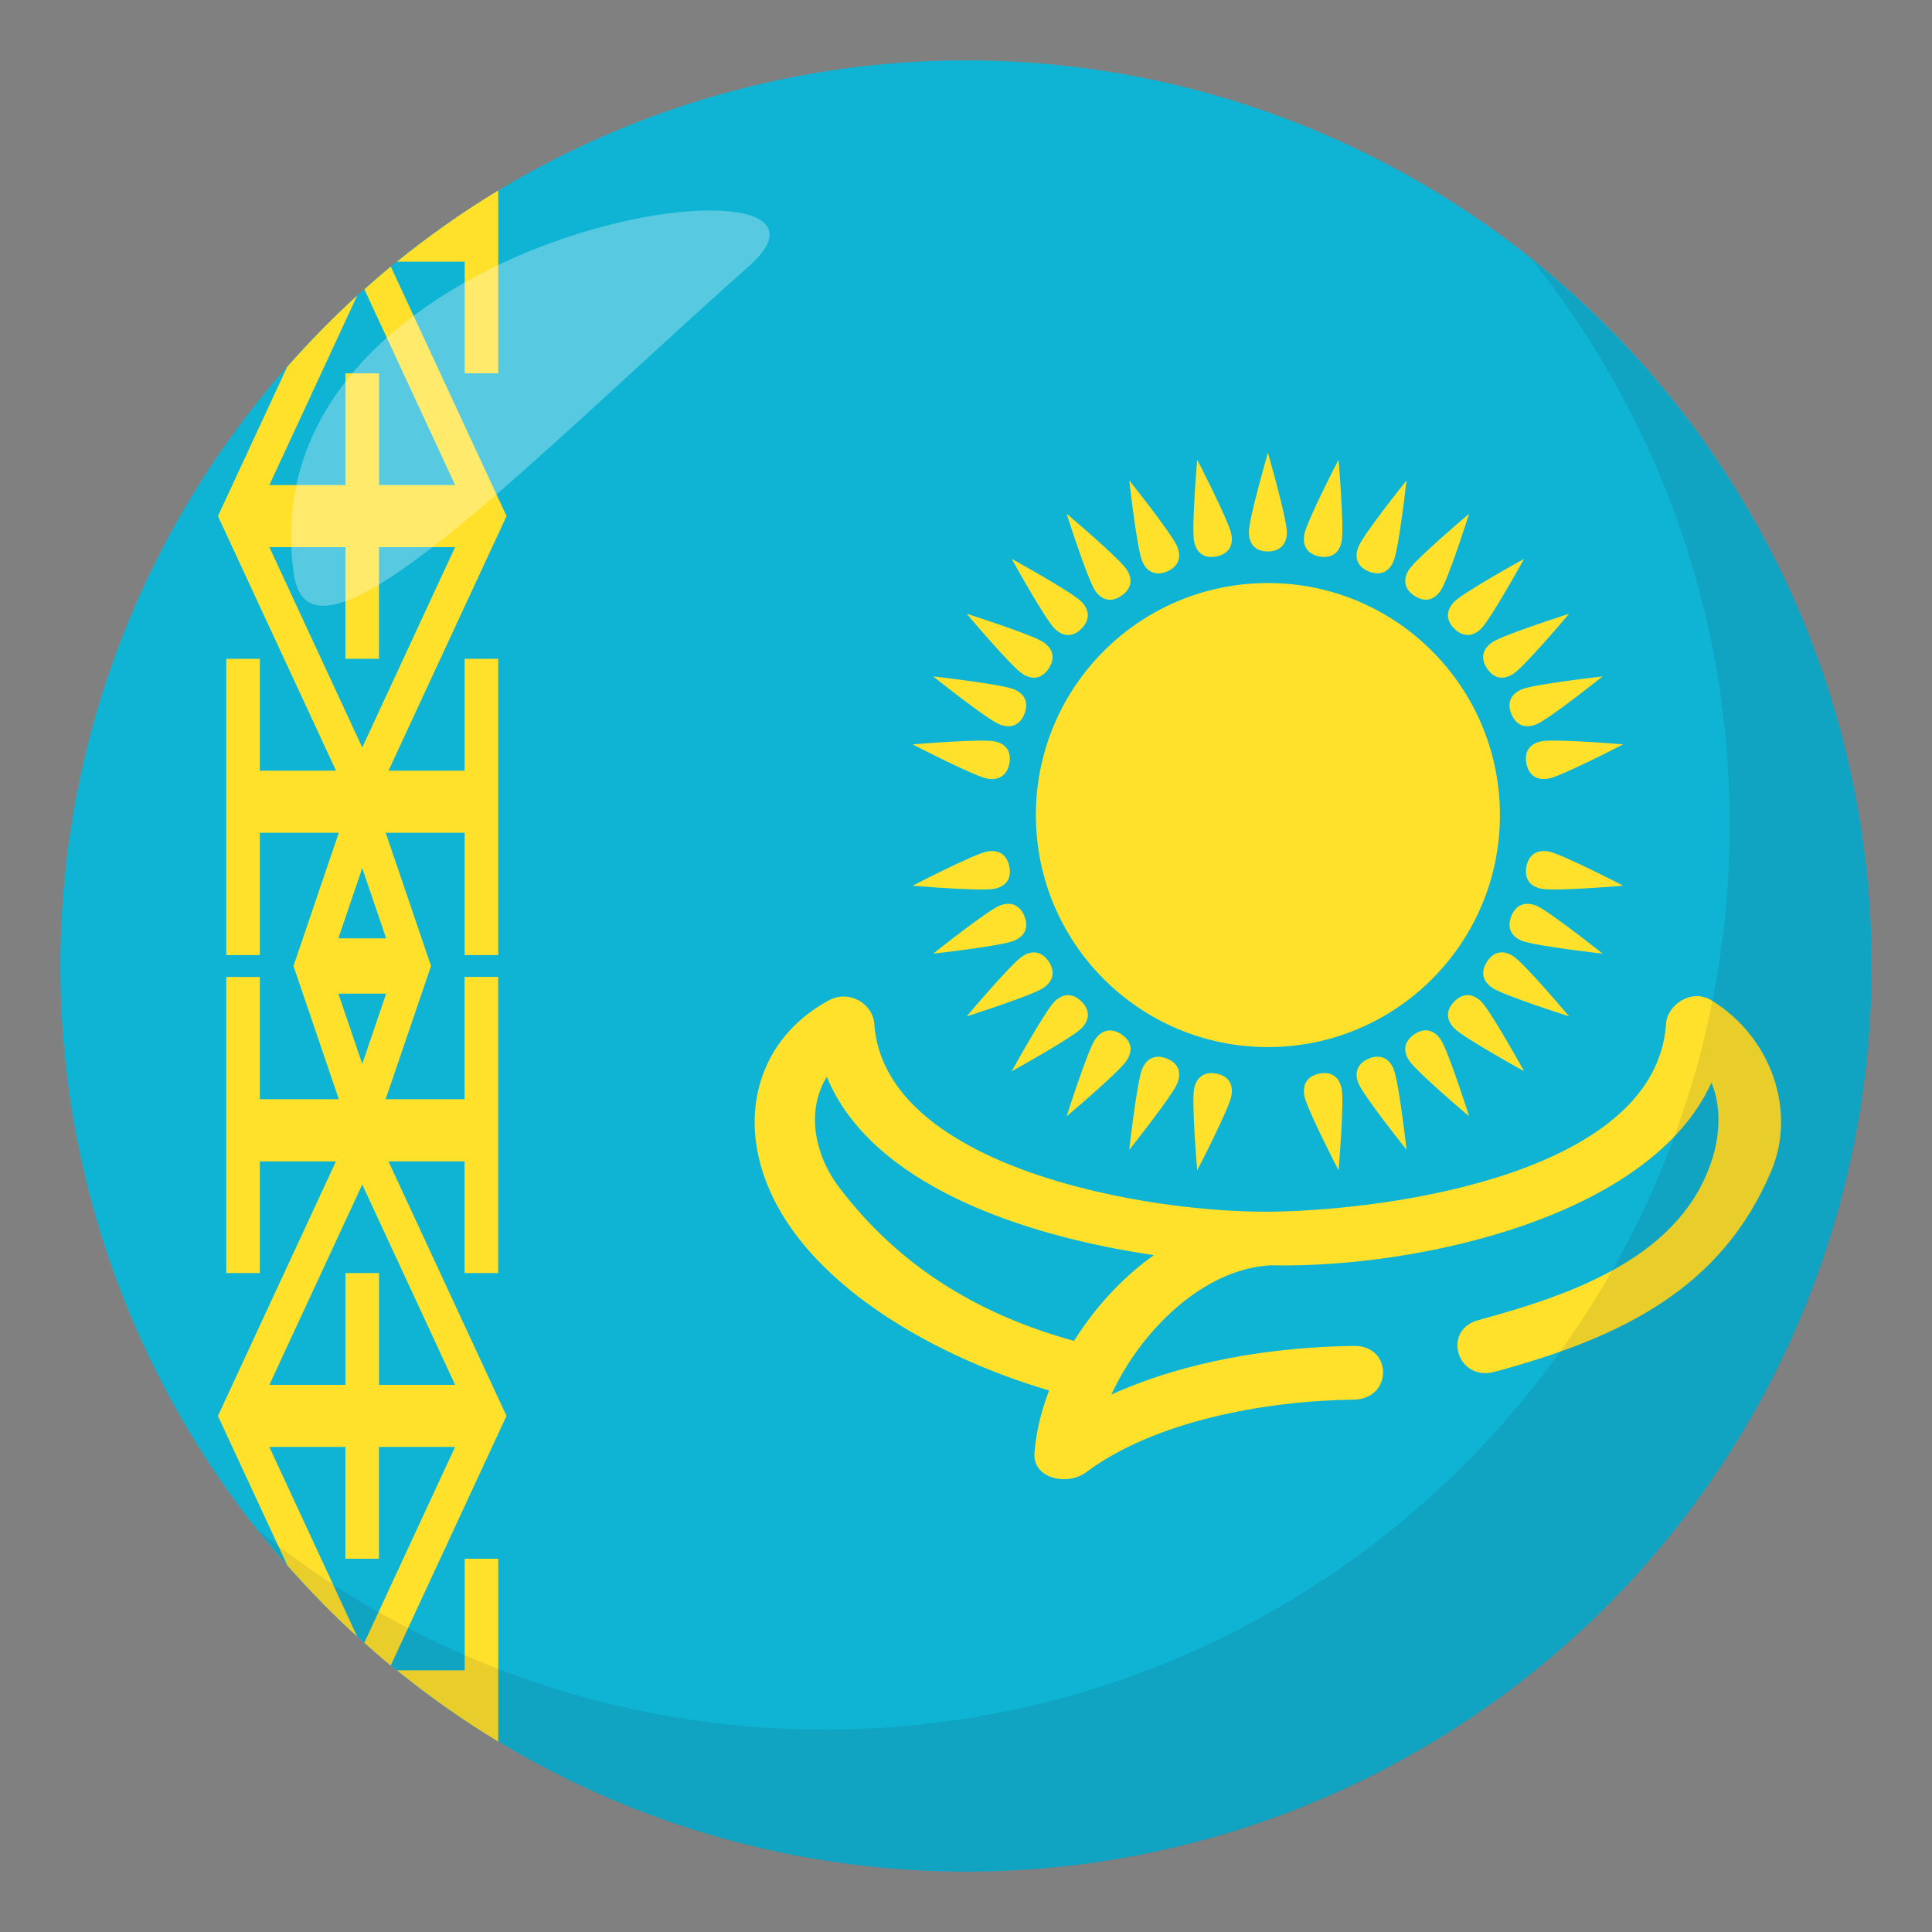 <?xml version="1.0" encoding="utf-8"?>
<!-- Generator: Adobe Illustrator 15.0.0, SVG Export Plug-In . SVG Version: 6.00 Build 0)  -->
<!DOCTYPE svg PUBLIC "-//W3C//DTD SVG 1.1//EN" "http://www.w3.org/Graphics/SVG/1.1/DTD/svg11.dtd">
<svg version="1.1" id="Layer_1" xmlns="http://www.w3.org/2000/svg" xmlns:xlink="http://www.w3.org/1999/xlink" x="0px" y="0px"
	 width="64px" height="64px" viewBox="0 0 64 64" enable-background="new 0 0 64 64" xml:space="preserve">
<rect x="0" y="0" width="64" height="64" fill="#808080" stroke="none"/>
<circle fill="#0FB4D4" cx="32" cy="32" r="30"/>
<path fill="none" stroke="#FFE62E" stroke-width="2" stroke-miterlimit="10" d="M26.621,45.119"/>
<path fill="#FFE12C" d="M56.698,33.139c-0.666-0.408-1.466,0.148-1.507,0.77c-0.322,4.879-8.852,6.158-13.004,6.229
	c-4.127,0.068-12.899-1.439-13.226-6.229c-0.044-0.65-0.825-1.141-1.507-0.77c-2.072,1.131-2.797,3.211-2.308,5.252
	c0.916,3.824,5.603,6.496,9.607,7.67c-0.269,0.701-0.438,1.408-0.485,2.082c-0.06,0.844,1.098,1.086,1.709,0.629
	c2.26-1.688,5.881-2.367,8.871-2.408c1.29-0.018,1.292-1.797,0-1.779c-2.688,0.037-5.574,0.496-8.033,1.613
	c0.947-2.064,3-4.154,5.26-4.281c0.006-0.002,0.01-0.004,0.016-0.004c0.03,0,0.064,0.002,0.096,0.004
	c4.789,0.08,12.48-1.592,14.508-6.055c0.316,0.764,0.286,1.672,0.043,2.471c-0.988,3.25-4.529,4.521-7.758,5.395
	c-1.232,0.332-0.707,2.051,0.532,1.715c4.243-1.146,7.511-2.766,9.157-6.637C59.523,36.797,58.676,34.355,56.698,33.139z
	 M35.579,44.42c-3.253-0.9-5.826-2.516-7.776-5.08c-0.842-1.107-1.096-2.568-0.414-3.668c1.459,3.541,6.398,5.252,10.834,5.906
	C37.16,42.338,36.256,43.334,35.579,44.42z"/>
<g>
	<circle fill="#FFE12C" cx="42.001" cy="27" r="7.686"/>
</g>
<g id="r4">
	<g id="r">
		<path fill="#FFE12C" d="M42.001,18.268c0.456-0.006,0.628-0.293,0.628-0.635c0-0.457-0.628-2.633-0.628-2.633
			s-0.63,2.176-0.63,2.633C41.371,17.975,41.543,18.268,42.001,18.268z"/>
	</g>
	<g transform="rotate(90)">
		<g id="r_1_">
			<path fill="#FFE12C" d="M50.733,27c0.006,0.457,0.291,0.627,0.634,0.627C51.824,27.627,54,27,54,27s-2.176-0.629-2.633-0.629
				C51.024,26.371,50.733,26.543,50.733,27z"/>
		</g>
	</g>
	<g transform="rotate(180)">
		<g id="r_2_">
			<path fill="#FFE12C" d="M42.001,35.734c-0.458,0.006-0.63,0.289-0.63,0.631c0,0.457,0.63,2.635,0.63,2.635
				s0.628-2.178,0.628-2.635C42.629,36.023,42.457,35.734,42.001,35.734z"/>
		</g>
	</g>
	<g transform="rotate(270)">
		<g id="r_3_">
			<path fill="#FFE12C" d="M33.268,27c-0.006-0.457-0.291-0.629-0.635-0.629C32.177,26.371,30,27,30,27s2.177,0.627,2.633,0.627
				C32.977,27.627,33.268,27.457,33.268,27z"/>
		</g>
	</g>
</g>
<g id="r_4_">
	<path fill="#FFE12C" d="M45.343,18.932c0.425,0.166,0.692-0.029,0.822-0.346c0.176-0.424,0.428-2.672,0.428-2.672
		s-1.414,1.768-1.589,2.189C44.873,18.42,44.92,18.756,45.343,18.932z"/>
</g>
<g id="r_5_">
	<path fill="#FFE12C" d="M50.068,30.34c-0.17,0.426,0.028,0.695,0.346,0.824c0.422,0.174,2.673,0.426,2.673,0.426
		s-1.77-1.41-2.192-1.586C50.578,29.873,50.243,29.92,50.068,30.34z"/>
</g>
<g id="r_6_">
	<path fill="#FFE12C" d="M38.658,35.068c-0.424-0.168-0.691,0.029-0.822,0.346c-0.175,0.422-0.428,2.674-0.428,2.674
		s1.414-1.771,1.588-2.193C39.128,35.578,39.081,35.242,38.658,35.068z"/>
</g>
<g id="r_7_">
	<path fill="#FFE12C" d="M33.932,23.658c0.17-0.426-0.027-0.691-0.344-0.824c-0.424-0.174-2.674-0.426-2.674-0.426
		s1.771,1.414,2.191,1.586C33.422,24.125,33.758,24.078,33.932,23.658z"/>
</g>
<g id="r_8_">
	<path fill="#FFE12C" d="M48.175,20.824c0.327,0.318,0.651,0.24,0.894-0.004c0.322-0.322,1.418-2.307,1.418-2.307
		s-1.984,1.094-2.307,1.416C47.938,20.172,47.854,20.502,48.175,20.824z"/>
</g>
<g id="r_9_">
	<path fill="#FFE12C" d="M48.175,33.176c-0.317,0.328-0.237,0.648,0.005,0.893c0.322,0.322,2.307,1.416,2.307,1.416
		s-1.096-1.98-1.418-2.307C48.826,32.938,48.498,32.854,48.175,33.176z"/>
</g>
<g id="r_10_">
	<path fill="#FFE12C" d="M35.826,33.176c-0.328-0.32-0.65-0.238-0.893,0.002c-0.324,0.326-1.418,2.307-1.418,2.307
		s1.982-1.094,2.306-1.416C36.064,33.824,36.149,33.498,35.826,33.176z"/>
</g>
<g id="r_11_">
	<path fill="#FFE12C" d="M35.826,20.824c0.318-0.326,0.238-0.652-0.005-0.895c-0.323-0.322-2.306-1.416-2.306-1.416
		s1.094,1.984,1.418,2.307C35.176,21.064,35.502,21.148,35.826,20.824z"/>
</g>
<g id="r_12_">
	<path fill="#FFE12C" d="M50.068,23.658c0.181,0.418,0.51,0.467,0.826,0.336c0.423-0.172,2.192-1.586,2.192-1.586
		s-2.251,0.252-2.673,0.426C50.097,22.967,49.893,23.236,50.068,23.658z"/>
</g>
<g id="r_13_">
	<path fill="#FFE12C" d="M45.343,35.068c-0.421,0.18-0.47,0.51-0.339,0.826c0.175,0.422,1.589,2.193,1.589,2.193
		s-0.252-2.252-0.428-2.674C46.035,35.098,45.764,34.895,45.343,35.068z"/>
</g>
<g id="r_14_">
	<path fill="#FFE12C" d="M33.932,30.34c-0.18-0.418-0.51-0.467-0.826-0.336c-0.421,0.176-2.191,1.586-2.191,1.586
		s2.25-0.252,2.674-0.426C33.904,31.035,34.107,30.762,33.932,30.34z"/>
</g>
<g id="r_15_">
	<path fill="#FFE12C" d="M38.658,18.932c0.42-0.182,0.47-0.512,0.338-0.828c-0.174-0.422-1.588-2.189-1.588-2.189
		s0.253,2.248,0.428,2.672C37.967,18.902,38.236,19.104,38.658,18.932z"/>
</g>
<g id="r_16_">
	<path fill="#FFE12C" d="M43.705,18.434c0.449,0.082,0.672-0.164,0.738-0.5c0.09-0.447-0.102-2.705-0.102-2.705
		s-1.041,2.014-1.131,2.463C43.145,18.023,43.256,18.344,43.705,18.434z"/>
</g>
<g id="r_17_">
	<path fill="#FFE12C" d="M50.564,28.705c-0.083,0.447,0.164,0.672,0.5,0.736c0.449,0.092,2.705-0.102,2.705-0.102
		s-2.012-1.039-2.459-1.131C50.973,28.145,50.654,28.256,50.564,28.705z"/>
</g>
<g id="r_18_">
	<path fill="#FFE12C" d="M40.297,35.564c-0.449-0.082-0.673,0.164-0.74,0.5c-0.09,0.447,0.103,2.705,0.103,2.705
		s1.04-2.012,1.13-2.459C40.856,35.975,40.745,35.654,40.297,35.564z"/>
</g>
<g id="r_19_">
	<path fill="#FFE12C" d="M33.436,25.297c0.084-0.451-0.162-0.674-0.499-0.74c-0.448-0.088-2.705,0.102-2.705,0.102
		s2.011,1.039,2.459,1.131C33.027,25.855,33.346,25.744,33.436,25.297z"/>
</g>
<g id="r_20_">
	<path fill="#FFE12C" d="M46.852,19.736c0.383,0.25,0.686,0.109,0.875-0.178c0.254-0.379,0.939-2.539,0.939-2.539
		s-1.729,1.461-1.984,1.842C46.492,19.145,46.473,19.484,46.852,19.736z"/>
</g>
<g id="r_21_">
	<path fill="#FFE12C" d="M49.262,31.852c-0.25,0.383-0.107,0.686,0.178,0.875c0.381,0.256,2.538,0.941,2.538,0.941
		s-1.46-1.732-1.84-1.986C49.852,31.49,49.516,31.471,49.262,31.852z"/>
</g>
<g id="r_22_">
	<path fill="#FFE12C" d="M37.148,34.262c-0.383-0.25-0.685-0.105-0.875,0.178c-0.253,0.381-0.939,2.539-0.939,2.539
		s1.731-1.461,1.984-1.842C37.509,34.854,37.527,34.516,37.148,34.262z"/>
</g>
<g id="r_23_">
	<path fill="#FFE12C" d="M34.74,22.146c0.248-0.383,0.106-0.682-0.18-0.875c-0.379-0.252-2.537-0.939-2.537-0.939
		s1.461,1.732,1.84,1.984C34.148,22.508,34.484,22.527,34.74,22.146z"/>
</g>
<g id="r_24_">
	<path fill="#FFE12C" d="M49.262,22.146c0.258,0.379,0.59,0.361,0.876,0.17c0.38-0.252,1.84-1.984,1.84-1.984
		s-2.157,0.688-2.538,0.939C49.154,21.465,49.008,21.77,49.262,22.146z"/>
</g>
<g id="r_25_">
	<path fill="#FFE12C" d="M46.852,34.262c-0.376,0.258-0.359,0.592-0.17,0.875c0.255,0.381,1.984,1.842,1.984,1.842
		s-0.686-2.158-0.939-2.539C47.537,34.156,47.232,34.006,46.852,34.262z"/>
</g>
<g id="r_26_">
	<path fill="#FFE12C" d="M34.74,31.852c-0.26-0.379-0.592-0.361-0.877-0.17c-0.379,0.254-1.84,1.986-1.84,1.986
		s2.158-0.686,2.537-0.941C34.847,32.537,34.992,32.232,34.74,31.852z"/>
</g>
<g id="r_27_">
	<path fill="#FFE12C" d="M37.148,19.736c0.377-0.258,0.36-0.592,0.17-0.875c-0.253-0.381-1.984-1.842-1.984-1.842
		s0.687,2.16,0.939,2.539C36.464,19.846,36.768,19.992,37.148,19.736z"/>
</g>
<g id="r_28_">
	<path fill="#FFE12C" d="M50.564,25.297c0.096,0.445,0.408,0.559,0.746,0.492c0.447-0.092,2.459-1.131,2.459-1.131
		s-2.256-0.189-2.705-0.102C50.729,24.623,50.476,24.85,50.564,25.297z"/>
</g>
<g id="r_29_">
	<path fill="#FFE12C" d="M43.705,35.564c-0.448,0.096-0.561,0.41-0.494,0.746c0.09,0.447,1.131,2.459,1.131,2.459
		s0.191-2.258,0.102-2.705C44.377,35.729,44.152,35.477,43.705,35.564z"/>
</g>
<g id="r_30_">
	<path fill="#FFE12C" d="M33.436,28.705c-0.096-0.449-0.408-0.561-0.745-0.496c-0.448,0.092-2.459,1.131-2.459,1.131
		s2.257,0.193,2.705,0.102C33.273,29.377,33.525,29.152,33.436,28.705z"/>
</g>
<g id="r_31_">
	<path fill="#FFE12C" d="M40.297,18.434c0.447-0.096,0.56-0.41,0.492-0.742c-0.09-0.449-1.13-2.463-1.13-2.463
		s-0.192,2.258-0.103,2.705C39.624,18.27,39.848,18.521,40.297,18.434z"/>
</g>
<path fill="#FFE12C" d="M16.505,51.635h-1.112v3.697h-2.243c1.063,0.859,2.182,1.65,3.355,2.359V51.635z"/>
<path fill="#FFE12C" d="M15.393,8.668v3.699h1.112V6.309c-1.174,0.711-2.293,1.5-3.355,2.359H15.393z"/>
<path fill="#FFE12C" d="M12.945,8.83c-0.298,0.244-0.586,0.498-0.874,0.754l3.006,6.484h-2.521v-3.701h-1.111v3.701H8.923
	l2.91-6.277c-0.817,0.742-1.588,1.533-2.319,2.361L7.22,17.096l3.91,8.432H8.608v-3.703H7.495v9.814h1.113v-4.053h2.615L9.722,32
	l1.502,4.414H8.608v-4.051H7.495v9.809h1.113v-3.699h2.521l-3.91,8.432l2.294,4.943c0.731,0.828,1.502,1.621,2.319,2.363
	l-2.91-6.279h2.521v3.703h1.111v-3.703h2.521l-3.006,6.486c0.288,0.254,0.576,0.51,0.874,0.754l3.835-8.268l-3.91-8.432h2.522v3.699
	h1.112v-9.809h-1.112v4.051h-2.616L14.279,32l-1.503-4.414h2.616v4.053h1.112v-9.814h-1.112v3.703H12.87l3.91-8.432L12.945,8.83z
	 M15.077,45.875h-2.521v-3.703h-1.111v3.703H8.923L12,39.238L15.077,45.875z M12,35.246l-0.791-2.33h1.583L12,35.246z
	 M12.792,31.084h-1.583L12,28.756L12.792,31.084z M12,24.762l-3.077-6.637h2.521v3.699h1.111v-3.699h2.521L12,24.762z"/>
<path opacity="0.1" fill="#1A1626" d="M50.737,8.592c4.097,5.129,6.563,11.621,6.563,18.701c0,16.568-13.429,30.002-29.995,30.002
	c-7.101,0-13.609-2.477-18.744-6.594C14.055,57.58,22.503,62,32.004,62c16.565,0,29.994-13.432,29.994-30
	C61.998,22.527,57.596,14.09,50.737,8.592z"/>
<path opacity="0.3" fill-rule="evenodd" clip-rule="evenodd" fill="#FFFFFF" d="M9.734,19.016c0.549,3.865,7.767-3.701,15.08-10.203
	C29.531,4.631,8.083,7.385,9.734,19.016z"/>
</svg>
